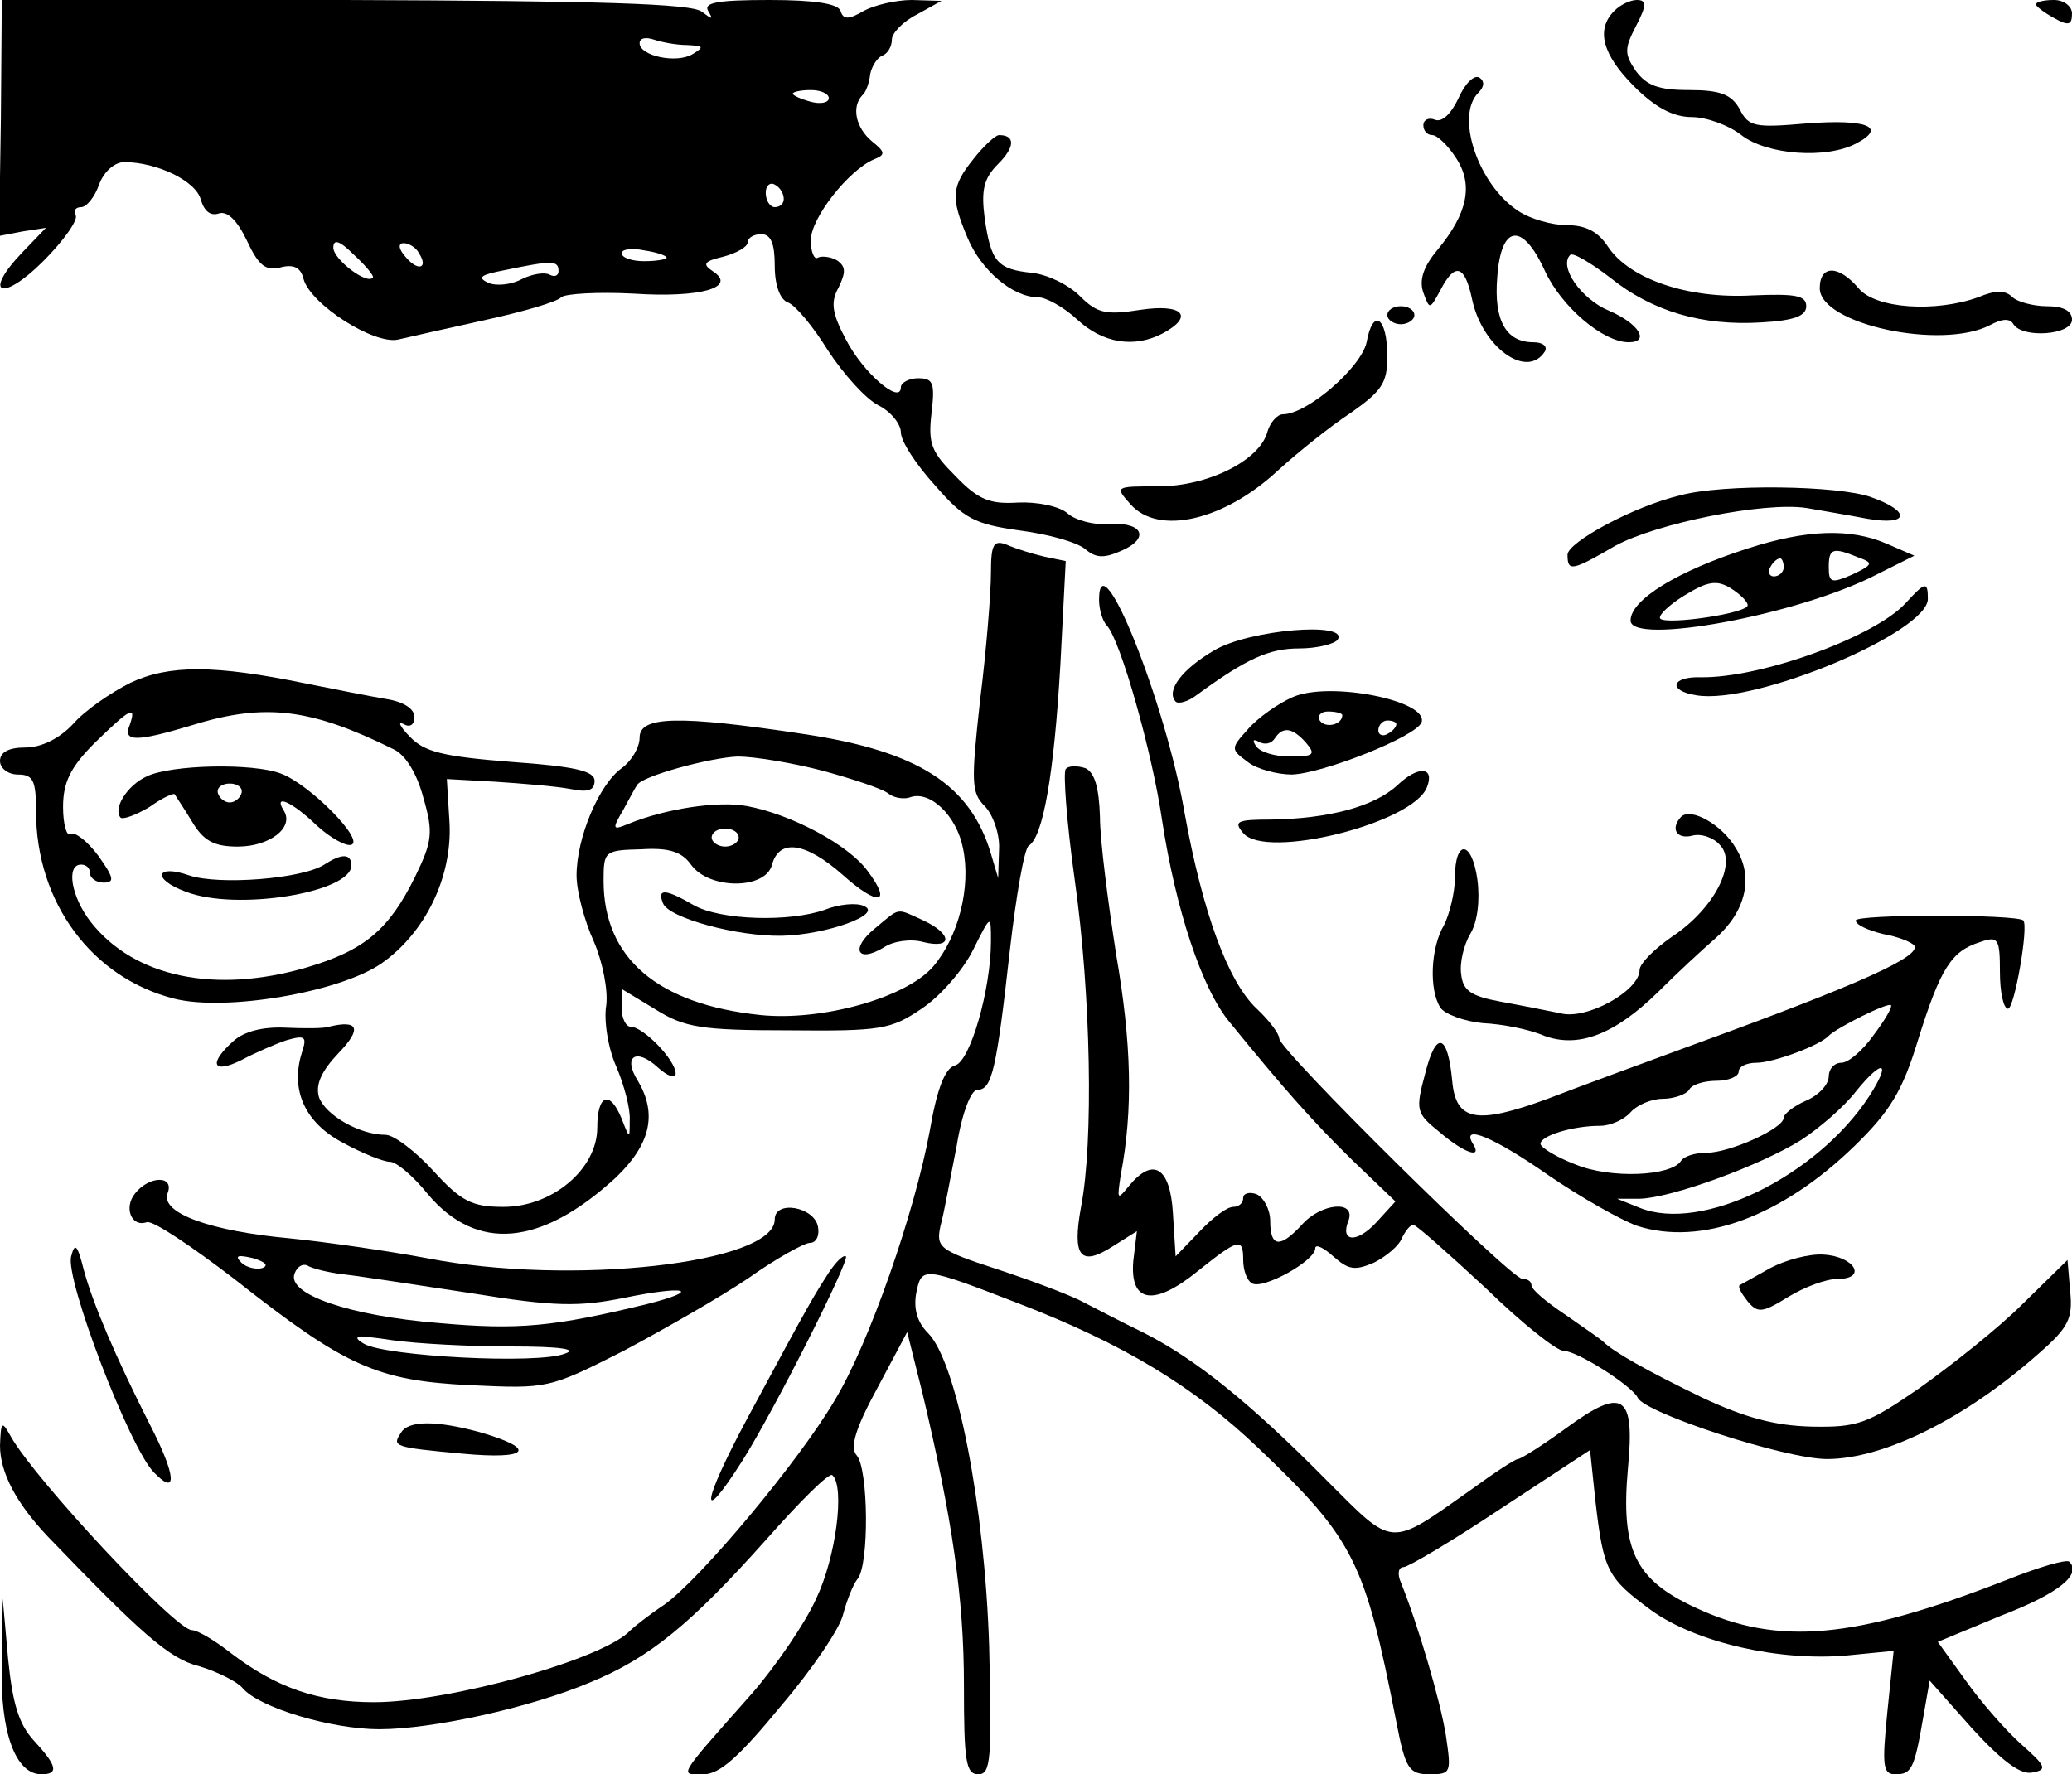 <?xml version="1.0" standalone="no"?>
<!DOCTYPE svg PUBLIC "-//W3C//DTD SVG 20010904//EN"
 "http://www.w3.org/TR/2001/REC-SVG-20010904/DTD/svg10.dtd">
<svg version="1.0" xmlns="http://www.w3.org/2000/svg"
 width="230pt" height="197pt" viewBox="0 0 230 197"
 preserveAspectRatio="xMidYMid meet">
<g transform="translate(0,197) scale(0.1,-0.1)"
fill="#000000" stroke="none">
<path d="M1 1839 l-2 -131 26 5 26 4 -26 -27 c-45 -47 -23 -56 23 -10 23 23
39 46 36 51 -3 5 0 9 6 9 6 0 15 11 20 25 5 14 17 25 28 25 36 0 80 -21 85
-42 4 -13 11 -18 20 -15 9 3 20 -7 31 -30 13 -28 21 -34 37 -30 15 4 23 0 26
-13 8 -28 78 -73 105 -67 13 3 57 13 98 22 41 9 79 20 83 25 5 4 41 6 80 4 75
-5 116 7 88 25 -12 8 -9 11 12 16 15 4 27 11 27 16 0 5 7 9 15 9 11 0 15 -11
15 -35 0 -22 6 -38 15 -41 8 -3 28 -27 44 -53 17 -26 42 -54 56 -61 14 -7 25
-21 25 -30 0 -10 17 -36 38 -59 32 -37 44 -43 94 -50 31 -4 64 -13 73 -21 12
-10 21 -10 41 -1 31 14 22 32 -16 29 -15 -1 -36 4 -45 12 -9 8 -34 13 -55 12
-31 -2 -44 3 -69 29 -27 27 -31 36 -27 70 4 34 2 39 -15 39 -10 0 -19 -5 -19
-10 0 -20 -42 16 -61 53 -16 30 -17 42 -8 58 8 17 8 23 -2 30 -7 4 -17 5 -21
3 -4 -3 -8 6 -8 19 0 25 42 78 70 90 13 5 13 8 -2 20 -18 15 -23 38 -11 51 4
3 8 14 9 24 2 9 8 18 13 20 6 2 11 10 11 18 0 7 12 20 28 28 l27 15 -33 1
c-18 0 -42 -6 -53 -12 -17 -10 -23 -10 -26 0 -3 8 -29 12 -79 12 -58 0 -73 -3
-68 -12 6 -10 5 -10 -7 -1 -11 9 -114 12 -396 13 l-381 0 -1 -131z m762 81
c18 -1 19 -2 6 -10 -18 -11 -59 -2 -59 12 0 6 7 7 16 4 9 -3 25 -6 37 -6z
m157 -59 c0 -5 -9 -7 -20 -4 -11 3 -20 7 -20 9 0 2 9 4 20 4 11 0 20 -4 20 -9z
m-50 -112 c0 -5 -4 -9 -10 -9 -5 0 -10 7 -10 16 0 8 5 12 10 9 6 -3 10 -10 10
-16z m-456 -87 c-6 -9 -44 20 -44 33 0 10 7 8 23 -8 13 -12 22 -23 21 -25z
m51 27 c11 -17 -1 -21 -15 -4 -8 9 -8 15 -2 15 6 0 14 -5 17 -11z m275 -5 c0
-2 -11 -4 -25 -4 -14 0 -25 4 -25 9 0 4 11 6 25 3 14 -2 25 -6 25 -8z m-120
-15 c0 -5 -4 -7 -10 -4 -5 3 -19 1 -31 -5 -11 -6 -28 -8 -37 -4 -13 6 -8 9 18
14 53 11 60 11 60 -1z"/>
<path d="M1792 1958 c-21 -21 -13 -49 22 -84 23 -23 43 -34 64 -34 16 0 41 -9
55 -20 28 -22 95 -27 128 -9 34 18 11 27 -55 22 -58 -5 -65 -4 -75 16 -9 16
-21 21 -56 21 -34 0 -47 5 -59 21 -13 19 -13 25 0 50 12 23 12 29 1 29 -7 0
-18 -5 -25 -12z"/>
<path d="M2260 1965 c0 -2 9 -9 20 -15 16 -9 20 -8 20 5 0 8 -9 15 -20 15 -11
0 -20 -2 -20 -5z"/>
<path d="M1619 1861 c-8 -17 -18 -27 -26 -24 -7 3 -13 0 -13 -6 0 -6 4 -11 10
-11 5 0 17 -11 26 -25 20 -30 13 -62 -20 -102 -16 -19 -21 -34 -16 -48 7 -19
7 -19 19 3 16 31 27 28 35 -10 11 -53 61 -90 81 -58 3 6 -3 10 -13 10 -30 0
-44 24 -40 72 4 59 28 62 53 7 18 -39 64 -79 93 -79 24 0 11 21 -22 35 -31 13
-56 49 -43 62 3 3 23 -9 44 -25 47 -38 103 -54 168 -50 36 2 50 7 50 18 0 12
-12 14 -60 12 -71 -4 -136 18 -160 54 -11 17 -25 24 -46 24 -16 0 -41 7 -54
16 -44 29 -70 105 -44 131 7 7 7 13 1 17 -6 3 -16 -7 -23 -23z"/>
<path d="M1081 1794 c-25 -31 -26 -43 -7 -88 15 -36 50 -66 78 -66 9 0 29 -11
44 -25 28 -26 63 -32 95 -15 35 19 22 33 -25 26 -38 -6 -48 -4 -67 15 -13 13
-36 24 -53 26 -39 4 -46 12 -53 61 -4 31 -1 44 15 60 19 19 19 32 1 32 -4 0
-17 -12 -28 -26z"/>
<path d="M2020 1650 c0 -40 135 -69 189 -41 13 7 22 8 26 1 10 -16 65 -12 65
5 0 10 -10 15 -28 15 -15 0 -33 5 -38 10 -8 8 -19 8 -38 0 -47 -17 -114 -13
-133 10 -22 26 -43 26 -43 0z"/>
<path d="M1540 1620 c0 -5 7 -10 15 -10 8 0 15 5 15 10 0 6 -7 10 -15 10 -8 0
-15 -4 -15 -10z"/>
<path d="M1517 1590 c-6 -28 -66 -80 -93 -80 -6 0 -14 -9 -17 -19 -8 -32 -66
-61 -121 -61 -48 0 -49 0 -31 -20 31 -35 104 -18 164 38 22 20 58 49 81 64 34
24 40 33 40 62 0 44 -16 55 -23 16z"/>
<path d="M1865 1420 c-51 -12 -125 -52 -125 -66 0 -19 5 -18 53 10 46 25 165
49 212 42 17 -3 47 -8 68 -12 46 -8 49 8 4 24 -36 13 -164 15 -212 2z"/>
<path d="M1940 1361 c-78 -25 -130 -57 -130 -80 0 -28 186 6 273 51 l42 21
-30 13 c-41 18 -90 16 -155 -5z m123 -10 c17 -6 16 -8 -7 -19 -23 -10 -26 -9
-26 8 0 21 4 23 33 11z m-83 -11 c0 -5 -5 -10 -11 -10 -5 0 -7 5 -4 10 3 6 8
10 11 10 2 0 4 -4 4 -10z m-40 -42 c0 -9 -89 -22 -97 -15 -3 3 9 15 27 26 26
16 36 17 51 8 11 -7 19 -15 19 -19z"/>
<path d="M1100 1334 c0 -22 -5 -85 -12 -141 -10 -91 -10 -103 5 -118 9 -9 17
-31 16 -48 l-1 -32 -8 27 c-23 77 -81 114 -208 133 -139 21 -182 20 -182 -4 0
-11 -9 -26 -20 -34 -25 -18 -50 -77 -50 -119 0 -18 9 -51 19 -73 10 -23 16
-54 14 -71 -3 -17 2 -48 11 -68 9 -21 16 -48 15 -60 0 -21 0 -21 -9 2 -13 32
-27 27 -27 -10 0 -46 -50 -88 -104 -88 -35 0 -47 6 -78 40 -20 22 -44 40 -53
40 -29 0 -67 22 -74 42 -4 14 3 29 22 49 26 27 22 37 -11 29 -5 -2 -27 -2 -49
-1 -24 1 -45 -4 -57 -15 -28 -25 -23 -37 9 -21 15 8 38 18 50 22 21 6 23 4 17
-14 -13 -42 4 -78 46 -100 22 -12 45 -21 52 -21 7 0 26 -16 42 -36 54 -64 125
-58 208 18 39 37 47 71 25 108 -17 27 -2 37 22 15 11 -10 20 -13 20 -7 0 15
-36 52 -50 52 -5 0 -10 9 -10 21 l0 21 38 -23 c32 -20 51 -23 148 -23 102 -1
113 1 147 24 21 14 46 43 57 65 20 40 20 40 20 10 0 -53 -23 -134 -40 -138
-11 -3 -20 -26 -28 -73 -17 -91 -67 -235 -105 -298 -39 -67 -150 -200 -190
-228 -18 -12 -34 -25 -37 -28 -29 -32 -201 -80 -285 -80 -62 0 -108 16 -158
54 -19 15 -38 26 -44 26 -18 0 -174 167 -201 215 -10 18 -11 17 -12 -10 0 -30
18 -64 53 -101 103 -107 135 -136 168 -144 20 -6 42 -17 48 -24 18 -22 99 -46
152 -46 59 0 168 24 234 52 66 27 112 65 195 158 38 43 71 76 74 72 14 -13 4
-91 -18 -137 -12 -27 -45 -75 -71 -105 -85 -96 -81 -90 -54 -90 18 0 40 20 86
76 35 41 66 87 69 102 4 15 11 33 16 39 13 16 12 122 -1 137 -8 9 -1 31 23 75
l33 62 17 -68 c33 -139 46 -227 46 -324 0 -84 2 -99 16 -99 14 0 15 17 12 142
-5 157 -36 316 -68 348 -12 12 -16 27 -13 44 6 30 7 30 113 -11 117 -45 196
-93 267 -161 107 -102 118 -126 153 -304 10 -52 14 -58 37 -58 24 0 24 2 18
43 -6 38 -31 123 -50 170 -4 9 -3 17 3 17 5 0 54 29 108 65 l99 65 6 -57 c9
-77 13 -85 62 -121 50 -36 143 -57 218 -50 l51 5 -7 -68 c-6 -60 -5 -69 9 -69
18 0 21 6 31 64 l7 40 47 -53 c33 -36 54 -52 67 -49 17 3 15 7 -12 31 -17 15
-45 47 -62 71 l-31 43 70 29 c65 25 90 46 76 60 -3 3 -34 -6 -69 -20 -169 -66
-254 -74 -346 -31 -67 31 -83 64 -75 154 8 83 -5 92 -69 45 -26 -19 -50 -34
-53 -34 -3 0 -26 -15 -52 -34 -92 -65 -85 -65 -161 11 -85 86 -145 134 -202
163 -25 12 -57 29 -71 36 -14 7 -56 23 -93 35 -64 21 -67 24 -62 48 4 14 11
54 18 89 6 37 16 62 23 62 16 0 21 21 36 155 7 61 16 113 21 116 16 10 28 80
35 200 l6 116 -24 5 c-13 3 -32 9 -41 13 -15 6 -18 1 -18 -31z m-186 -220 c33
-9 66 -20 72 -25 6 -5 18 -7 25 -4 22 7 51 -21 58 -57 9 -43 -5 -98 -33 -131
-30 -35 -124 -61 -192 -54 -114 12 -174 63 -174 149 0 33 1 34 42 35 31 2 45
-3 55 -17 20 -28 83 -28 90 0 8 29 37 25 78 -11 40 -36 56 -33 28 4 -21 29
-85 63 -134 72 -32 6 -91 -3 -132 -20 -17 -7 -18 -6 -5 16 7 13 14 26 15 27 4
10 82 31 112 32 18 0 61 -7 95 -16z m-94 -74 c0 -5 -7 -10 -15 -10 -8 0 -15 5
-15 10 0 6 7 10 15 10 8 0 15 -4 15 -10z"/>
<path d="M736 967 c6 -16 82 -37 132 -36 49 1 113 24 91 33 -8 4 -28 2 -43 -4
-39 -14 -116 -12 -146 5 -31 18 -41 19 -34 2z"/>
<path d="M971 939 c-27 -22 -20 -39 10 -21 10 7 30 10 44 6 33 -8 32 9 0 24
-31 14 -25 15 -54 -9z"/>
<path d="M1220 1304 c0 -11 4 -24 9 -29 15 -17 50 -140 61 -216 15 -98 44
-187 75 -224 61 -75 93 -111 137 -154 l47 -45 -21 -23 c-22 -24 -41 -22 -31 2
8 23 -31 19 -52 -5 -24 -26 -35 -25 -35 4 0 13 -7 26 -15 30 -8 3 -15 1 -15
-4 0 -6 -5 -10 -11 -10 -7 0 -23 -12 -38 -28 l-26 -27 -3 48 c-3 51 -22 63
-49 30 -13 -16 -13 -15 -9 12 14 73 12 147 -5 245 -9 58 -18 127 -18 153 -1
33 -6 49 -16 54 -9 3 -19 3 -22 -1 -3 -3 1 -59 10 -123 18 -127 21 -291 7
-363 -10 -55 -1 -67 35 -44 l27 17 -4 -33 c-4 -47 23 -51 72 -11 45 36 50 37
50 12 0 -11 4 -23 10 -26 12 -7 70 25 70 39 0 5 9 1 20 -9 17 -15 24 -16 45
-7 14 7 28 19 31 27 4 8 9 15 13 15 3 0 39 -32 80 -70 40 -39 79 -70 87 -70
15 0 76 -39 82 -52 8 -17 164 -68 210 -68 63 0 154 45 236 118 32 28 37 38 34
68 l-3 35 -50 -49 c-27 -27 -79 -68 -114 -93 -58 -40 -69 -44 -120 -43 -41 1
-74 10 -121 32 -62 30 -99 51 -110 62 -3 3 -22 16 -42 30 -21 14 -38 28 -38
33 0 4 -4 7 -10 7 -13 0 -270 254 -270 267 0 5 -11 20 -25 33 -32 30 -60 107
-80 217 -21 123 -95 307 -95 237z"/>
<path d="M2115 1300 c-34 -37 -160 -83 -227 -82 -33 1 -37 -15 -5 -20 65 -11
257 70 257 107 0 20 -3 19 -25 -5z"/>
<path d="M1348 1248 c-36 -21 -54 -45 -43 -57 3 -3 14 0 23 7 56 41 81 52 114
52 20 0 40 5 43 10 12 20 -98 11 -137 -12z"/>
<path d="M145 1212 c-22 -11 -51 -31 -64 -46 -15 -16 -35 -26 -53 -26 -18 0
-28 -5 -28 -15 0 -8 9 -15 20 -15 17 0 20 -7 20 -41 0 -101 62 -185 154 -208
57 -14 182 7 229 39 49 34 79 96 76 156 l-3 49 54 -3 c30 -2 67 -5 83 -8 19
-4 27 -2 27 9 0 11 -22 16 -92 21 -76 6 -97 11 -113 28 -11 11 -14 18 -7 14 7
-4 12 -1 12 8 0 9 -12 17 -32 20 -18 3 -58 11 -88 17 -102 21 -152 21 -195 1z
m-1 -47 c-8 -19 7 -19 70 0 81 25 132 18 223 -27 13 -6 26 -27 33 -54 11 -38
10 -48 -9 -87 -29 -59 -56 -82 -120 -101 -102 -30 -192 -11 -240 50 -22 28
-28 64 -11 64 6 0 10 -4 10 -10 0 -5 7 -10 15 -10 13 0 11 6 -6 30 -12 16 -26
27 -31 24 -4 -3 -8 11 -8 30 0 27 8 44 35 71 39 38 47 43 39 20z"/>
<path d="M163 1108 c-22 -10 -38 -36 -29 -46 3 -2 17 3 32 12 14 10 27 16 28
14 1 -2 10 -15 19 -30 13 -22 25 -28 51 -28 35 0 63 21 51 40 -12 19 9 10 36
-16 15 -14 33 -24 39 -22 15 5 -46 67 -78 79 -31 12 -122 10 -149 -3z m105
-19 c-2 -6 -8 -10 -13 -10 -5 0 -11 4 -13 10 -2 6 4 11 13 11 9 0 15 -5 13
-11z"/>
<path d="M360 1010 c-25 -16 -117 -23 -150 -12 -37 13 -42 -4 -4 -18 56 -22
184 -1 184 29 0 13 -10 14 -30 1z"/>
<path d="M1435 1196 c-16 -7 -39 -23 -50 -36 -19 -21 -19 -22 0 -36 10 -8 33
-14 49 -14 34 1 138 42 144 58 8 24 -102 46 -143 28z m55 -20 c0 -11 -19 -15
-25 -6 -3 5 1 10 9 10 9 0 16 -2 16 -4z m60 -10 c0 -3 -4 -8 -10 -11 -5 -3
-10 -1 -10 4 0 6 5 11 10 11 6 0 10 -2 10 -4z m-100 -21 c11 -13 8 -15 -18
-15 -17 0 -34 5 -38 12 -4 6 -3 8 4 4 6 -3 13 -2 17 4 9 14 20 12 35 -5z"/>
<path d="M1551 1098 c-26 -24 -77 -37 -140 -38 -38 0 -42 -2 -31 -15 25 -30
189 11 204 51 9 23 -10 24 -33 2z"/>
<path d="M1866 1063 c-12 -13 -5 -25 12 -21 10 3 24 -2 31 -10 20 -20 -6 -71
-53 -102 -20 -14 -36 -30 -36 -37 0 -23 -59 -56 -88 -48 -15 3 -45 9 -67 13
-32 6 -41 12 -43 30 -2 13 3 33 10 45 8 13 11 37 8 60 -6 44 -25 46 -25 2 0
-16 -6 -40 -12 -52 -15 -25 -17 -72 -4 -92 5 -7 26 -15 47 -17 22 -1 52 -7 68
-14 38 -14 78 1 127 49 20 20 48 46 63 59 34 30 43 68 23 100 -15 26 -50 46
-61 35z"/>
<path d="M2060 948 c0 -5 14 -11 30 -15 17 -3 32 -9 35 -13 7 -12 -59 -42
-240 -108 -60 -22 -136 -50 -167 -62 -79 -29 -102 -25 -106 20 -5 53 -18 56
-30 8 -11 -41 -10 -44 16 -65 28 -24 48 -30 37 -13 -14 23 24 7 84 -35 35 -24
79 -49 98 -56 71 -23 161 10 242 89 39 38 53 61 70 117 25 80 37 99 69 109 20
7 22 4 22 -33 0 -23 4 -41 9 -41 7 0 23 91 17 98 -7 7 -186 7 -186 0z m20
-127 c-12 -17 -28 -31 -36 -31 -8 0 -14 -7 -14 -15 0 -9 -11 -21 -25 -27 -14
-6 -25 -15 -25 -19 0 -12 -60 -39 -86 -39 -13 0 -25 -4 -28 -9 -11 -17 -78
-20 -117 -4 -21 8 -39 19 -39 23 0 9 36 20 66 20 12 0 27 7 34 15 7 8 23 15
36 15 12 0 26 5 29 10 3 6 17 10 31 10 13 0 24 5 24 10 0 6 9 10 20 10 18 0
70 19 80 30 9 9 65 37 69 34 2 -2 -7 -17 -19 -33z m-5 -68 c-58 -89 -186 -152
-255 -124 l-25 10 25 0 c36 1 134 37 179 65 20 13 48 37 61 54 30 37 40 34 15
-5z"/>
<path d="M150 645 c-13 -16 -4 -38 13 -32 7 2 50 -27 97 -63 123 -97 158 -113
262 -118 86 -4 87 -4 170 38 45 24 108 60 139 81 31 22 62 39 68 39 7 0 11 8
9 18 -4 22 -48 30 -48 8 0 -49 -227 -74 -386 -43 -43 8 -112 18 -152 22 -88 8
-144 28 -136 50 8 20 -20 20 -36 0z m141 -83 c-7 -2 -18 1 -23 6 -8 8 -4 9 13
5 13 -4 18 -8 10 -11z m91 -7 c18 -2 82 -12 142 -21 92 -15 119 -15 169 -5 68
14 88 9 25 -7 -103 -25 -142 -29 -231 -21 -99 8 -169 32 -160 55 3 8 9 11 14
9 4 -3 23 -8 41 -10z m185 -80 c55 0 75 -3 60 -8 -30 -12 -199 -3 -223 11 -15
9 -8 10 31 4 28 -4 87 -7 132 -7z"/>
<path d="M79 575 c-7 -25 65 -213 92 -240 26 -27 25 -4 -5 54 -38 75 -63 134
-73 171 -7 28 -10 31 -14 15z"/>
<path d="M920 557 c-16 -25 -18 -27 -90 -161 -51 -95 -55 -125 -6 -48 36 57
119 222 115 227 -3 2 -11 -6 -19 -18z"/>
<path d="M1965 562 c-16 -9 -32 -18 -34 -19 -2 -2 2 -9 9 -18 11 -13 16 -13
45 5 18 11 42 20 55 20 33 0 19 25 -16 27 -16 1 -42 -6 -59 -15z"/>
<path d="M445 379 c-10 -15 -8 -16 68 -23 74 -7 85 5 19 24 -48 13 -79 13 -87
-1z"/>
<path d="M2 122 c-2 -75 15 -122 44 -122 20 0 17 10 -9 38 -16 18 -23 40 -28
90 l-6 67 -1 -73z"/>
</g>
</svg>
